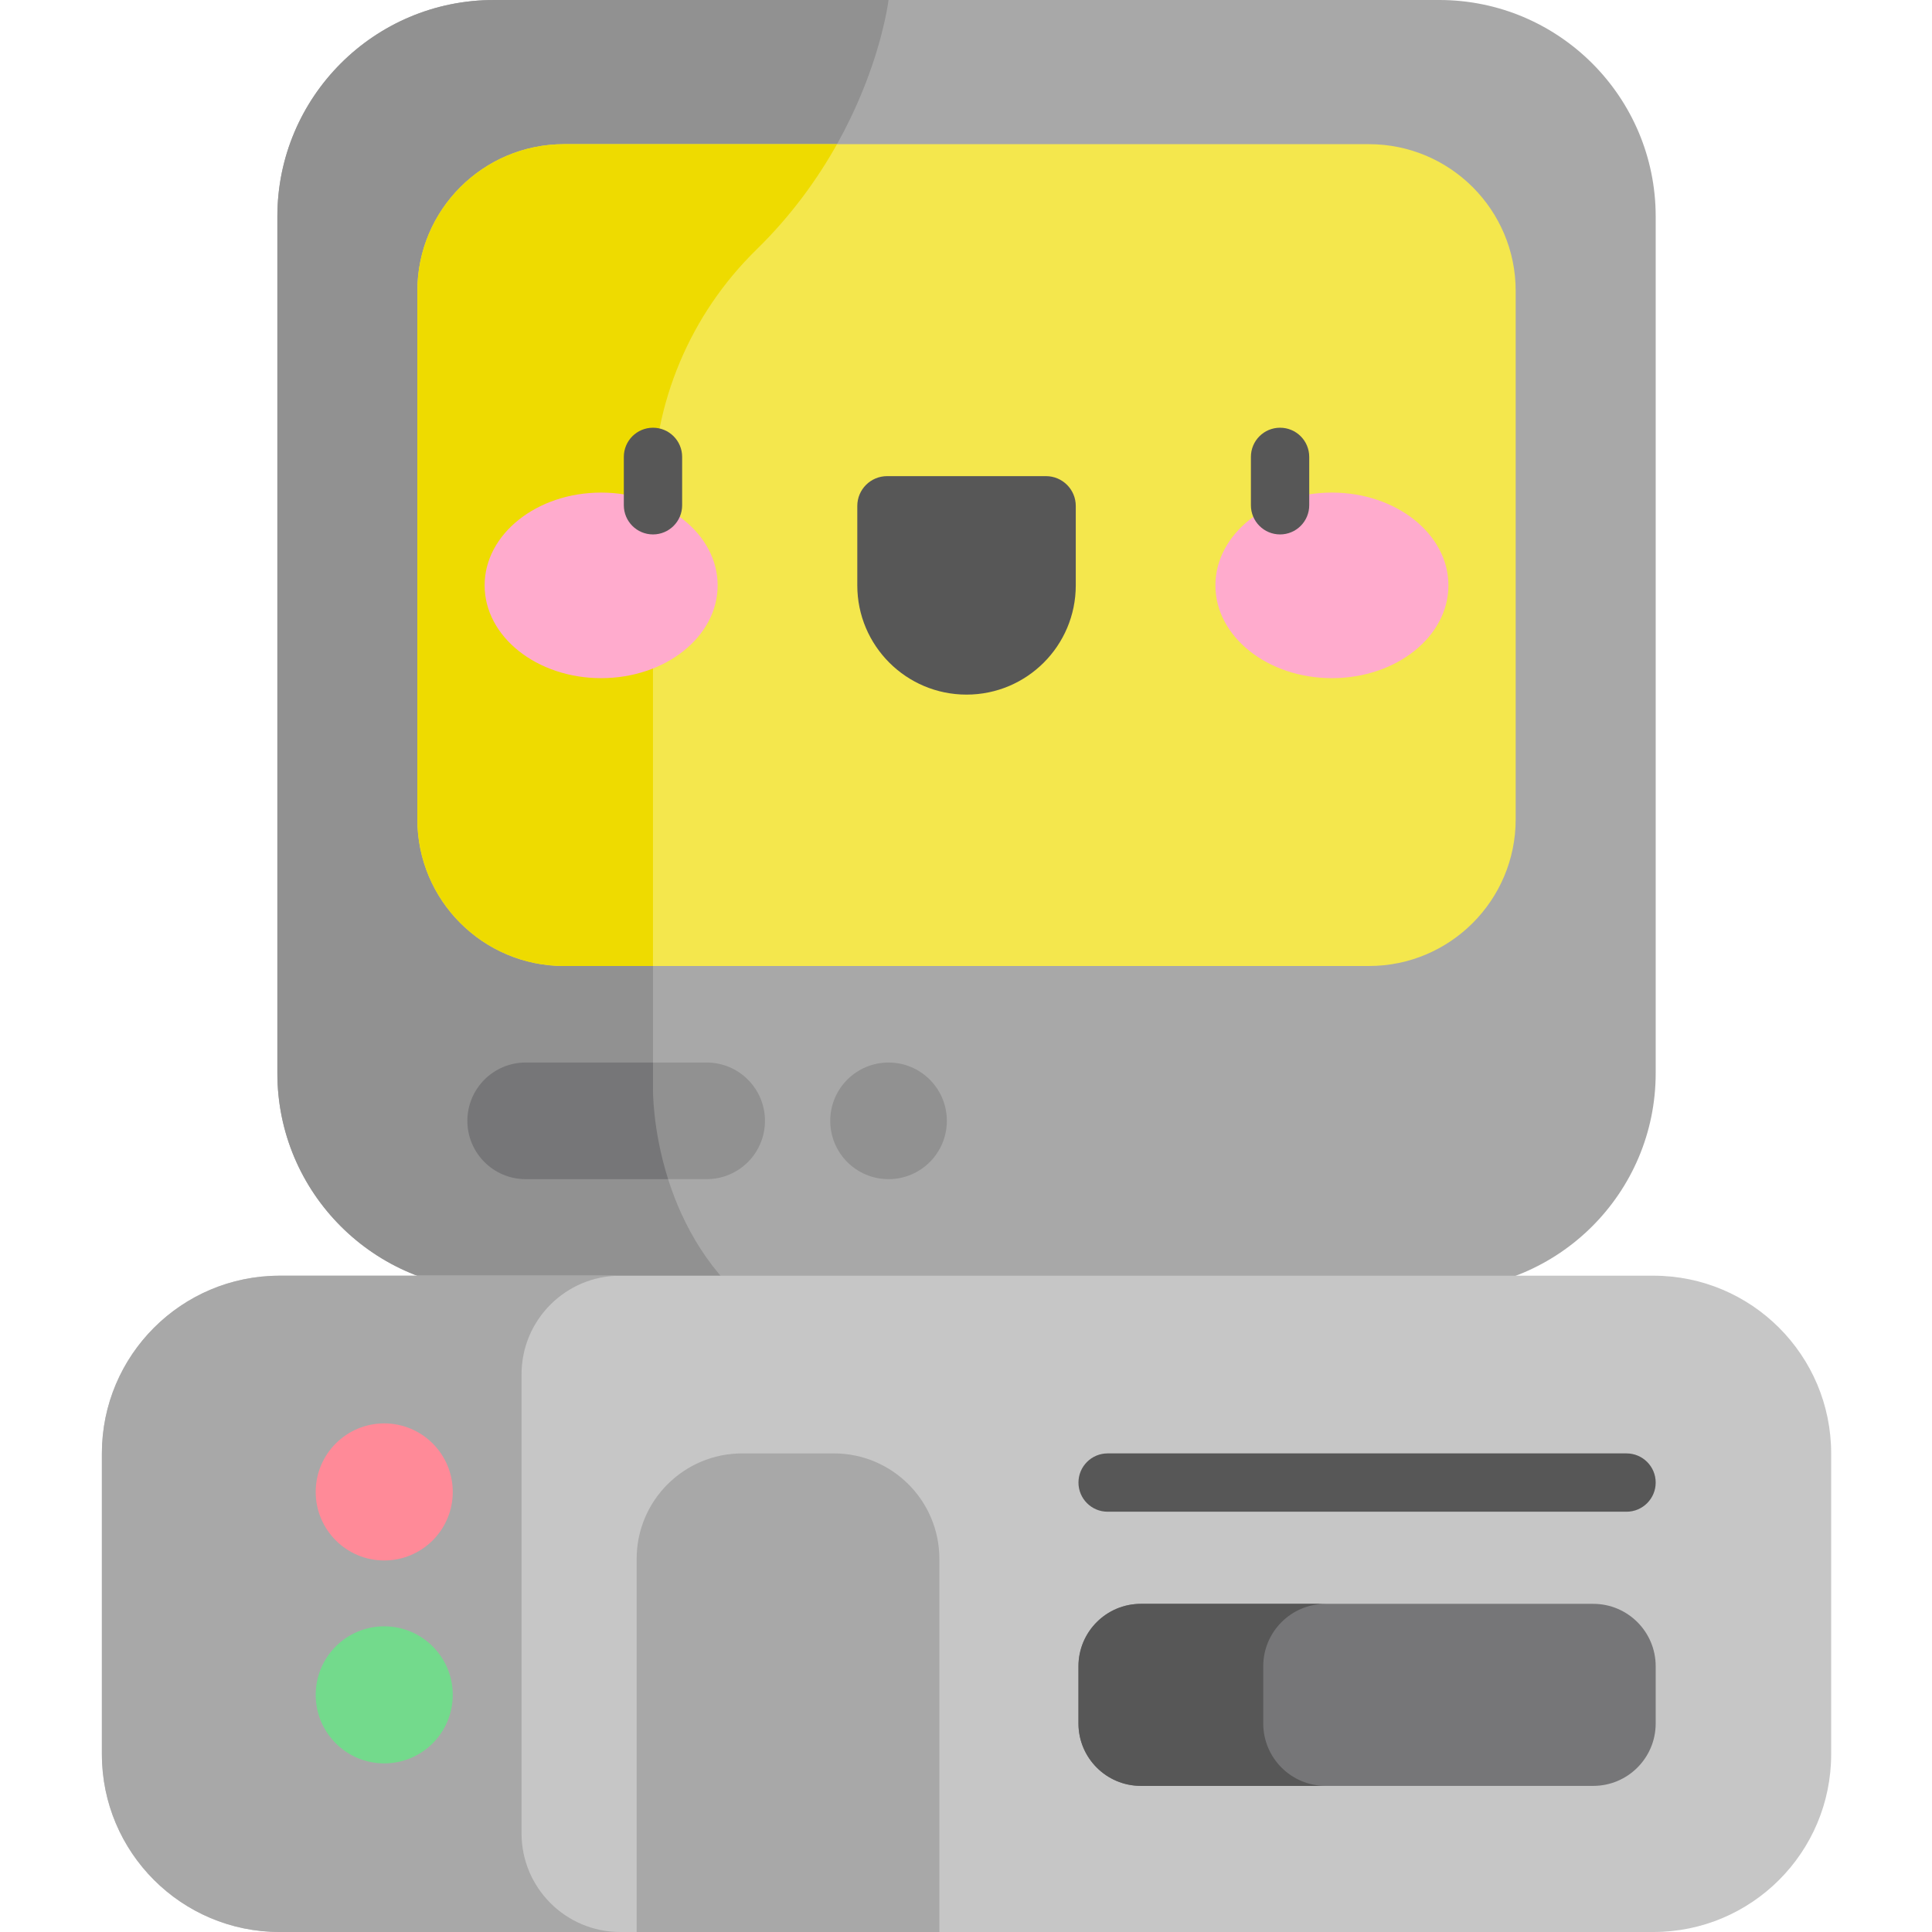 <svg height="512pt" viewBox="-27 0 512 512" width="512pt" xmlns="http://www.w3.org/2000/svg"><path d="m354.387 341.785h-250.496c-31.695 0-57.387-25.691-57.387-57.383v-227.02c0-31.691 25.691-57.383 57.387-57.383h250.496c31.695 0 57.387 25.691 57.387 57.383v227.02c0 31.691-25.691 57.383-57.387 57.383zm0 0" fill="#a8a8a8"/><path d="m46.504 57.383v227.02c0 31.691 25.691 57.383 57.387 57.383h63.461c-21.938-22.043-21.305-53.391-21.305-53.391v-157.121c0-24.492 9.867-47.957 27.379-65.082 30.82-30.133 35.047-66.191 35.047-66.191h-104.582c-31.695 0-57.387 25.691-57.387 57.383zm0 0" fill="#919191"/><path d="m335.789 256h-213.301c-21.477 0-38.883-17.41-38.883-38.883v-140.027c0-21.473 17.406-38.883 38.883-38.883h213.301c21.477 0 38.883 17.41 38.883 38.883v140.027c0 21.473-17.406 38.883-38.883 38.883zm0 0" fill="#f4e74d"/><path d="m122.488 38.207c-21.477 0-38.883 17.41-38.883 38.883v140.027c0 21.477 17.406 38.883 38.883 38.883h23.559v-124.727c0-24.492 9.867-47.957 27.379-65.082 9.387-9.176 16.301-18.895 21.387-27.984zm0 0" fill="#eedb00"/><path d="m411.168 512h-364.059c-26.016 0-47.109-21.094-47.109-47.109v-79.711c0-26.016 21.094-47.109 47.109-47.109h364.059c26.02 0 47.109 21.094 47.109 47.109v79.711c0 26.016-21.09 47.109-47.109 47.109zm0 0" fill="#c6c6c6"/><path d="m111.211 485.84v-121.609c0-14.449 11.711-26.16 26.156-26.16h-90.258c-26.016 0-47.109 21.094-47.109 47.109v79.711c0 26.016 21.094 47.109 47.109 47.109h90.258c-14.445 0-26.156-11.711-26.156-26.16zm0 0" fill="#a8a8a8"/><path d="m404.047 400.621h-137.516c-4.27 0-7.727-3.461-7.727-7.727s3.457-7.727 7.727-7.727h137.516c4.266 0 7.727 3.461 7.727 7.727s-3.461 7.727-7.727 7.727zm0 0" fill="#575757"/><path d="m395.227 473.277h-119.879c-9.137 0-16.543-7.41-16.543-16.547v-15.148c0-9.141 7.406-16.547 16.543-16.547h119.879c9.137 0 16.547 7.406 16.547 16.547v15.148c0 9.137-7.41 16.547-16.547 16.547zm0 0" fill="#767678"/><path d="m307.773 456.73v-15.152c0-9.137 7.406-16.543 16.547-16.543h-48.973c-9.137 0-16.543 7.406-16.543 16.543v15.152c0 9.137 7.406 16.547 16.543 16.547h48.973c-9.141 0-16.547-7.41-16.547-16.547zm0 0" fill="#575757"/><path d="m221.945 512h-80.227v-98.875c0-15.441 12.516-27.957 27.957-27.957h24.312c15.438 0 27.957 12.516 27.957 27.957zm0 0" fill="#a8a8a8"/><path d="m92.988 395.375c0 10.031-8.133 18.164-18.164 18.164s-18.16-8.133-18.16-18.164 8.129-18.16 18.16-18.16 18.164 8.129 18.164 18.16zm0 0" fill="#ff8a98"/><path d="m92.988 449.156c0 10.031-8.133 18.16-18.164 18.16s-18.16-8.129-18.16-18.16 8.129-18.164 18.16-18.164 18.164 8.133 18.164 18.164zm0 0" fill="#73da8c"/><path d="m229.141 184.078c-15.988 0-28.949-12.961-28.949-28.949v-21.047c0-4.363 3.539-7.902 7.902-7.902h42.094c4.363 0 7.902 3.539 7.902 7.902v21.047c-.004 15.988-12.961 28.949-28.949 28.949zm0 0" fill="#575757"/><path d="m163.184 155.129c0-13.582-13.824-24.59-30.879-24.59-17.051 0-30.875 11.008-30.875 24.59 0 13.582 13.824 24.59 30.875 24.59 17.055 0 30.879-11.008 30.879-24.59zm0 0" fill="#ffabcd"/><path d="m356.848 155.129c0-13.582-13.824-24.59-30.875-24.59-17.055 0-30.879 11.008-30.879 24.59 0 13.582 13.824 24.59 30.879 24.59 17.051 0 30.875-11.008 30.875-24.59zm0 0" fill="#ffabcd"/><path d="m312.23 141.629c-4.27 0-7.727-3.457-7.727-7.727v-12.824c0-4.27 3.457-7.727 7.727-7.727s7.727 3.457 7.727 7.727v12.824c0 4.27-3.461 7.727-7.727 7.727zm0 0" fill="#575757"/><path d="m146.047 141.629c-4.266 0-7.727-3.457-7.727-7.727v-12.824c0-4.27 3.461-7.727 7.727-7.727 4.27 0 7.727 3.457 7.727 7.727v12.824c0 4.27-3.457 7.727-7.727 7.727zm0 0" fill="#575757"/><path d="m160.273 312.488h-47.961c-8.535 0-15.453-6.918-15.453-15.453s6.918-15.453 15.453-15.453h47.961c8.531 0 15.453 6.918 15.453 15.453s-6.918 15.453-15.453 15.453zm0 0" fill="#919191"/><path d="m112.312 312.488h37.746c-4.227-13.34-4.012-24.098-4.012-24.098v-6.809h-33.734c-8.535 0-15.453 6.918-15.453 15.453s6.918 15.453 15.453 15.453zm0 0" fill="#767678"/><path d="m223.926 297.035c0 8.535-6.918 15.453-15.453 15.453s-15.453-6.918-15.453-15.453 6.918-15.453 15.453-15.453 15.453 6.918 15.453 15.453zm0 0" fill="#919191"/></svg>